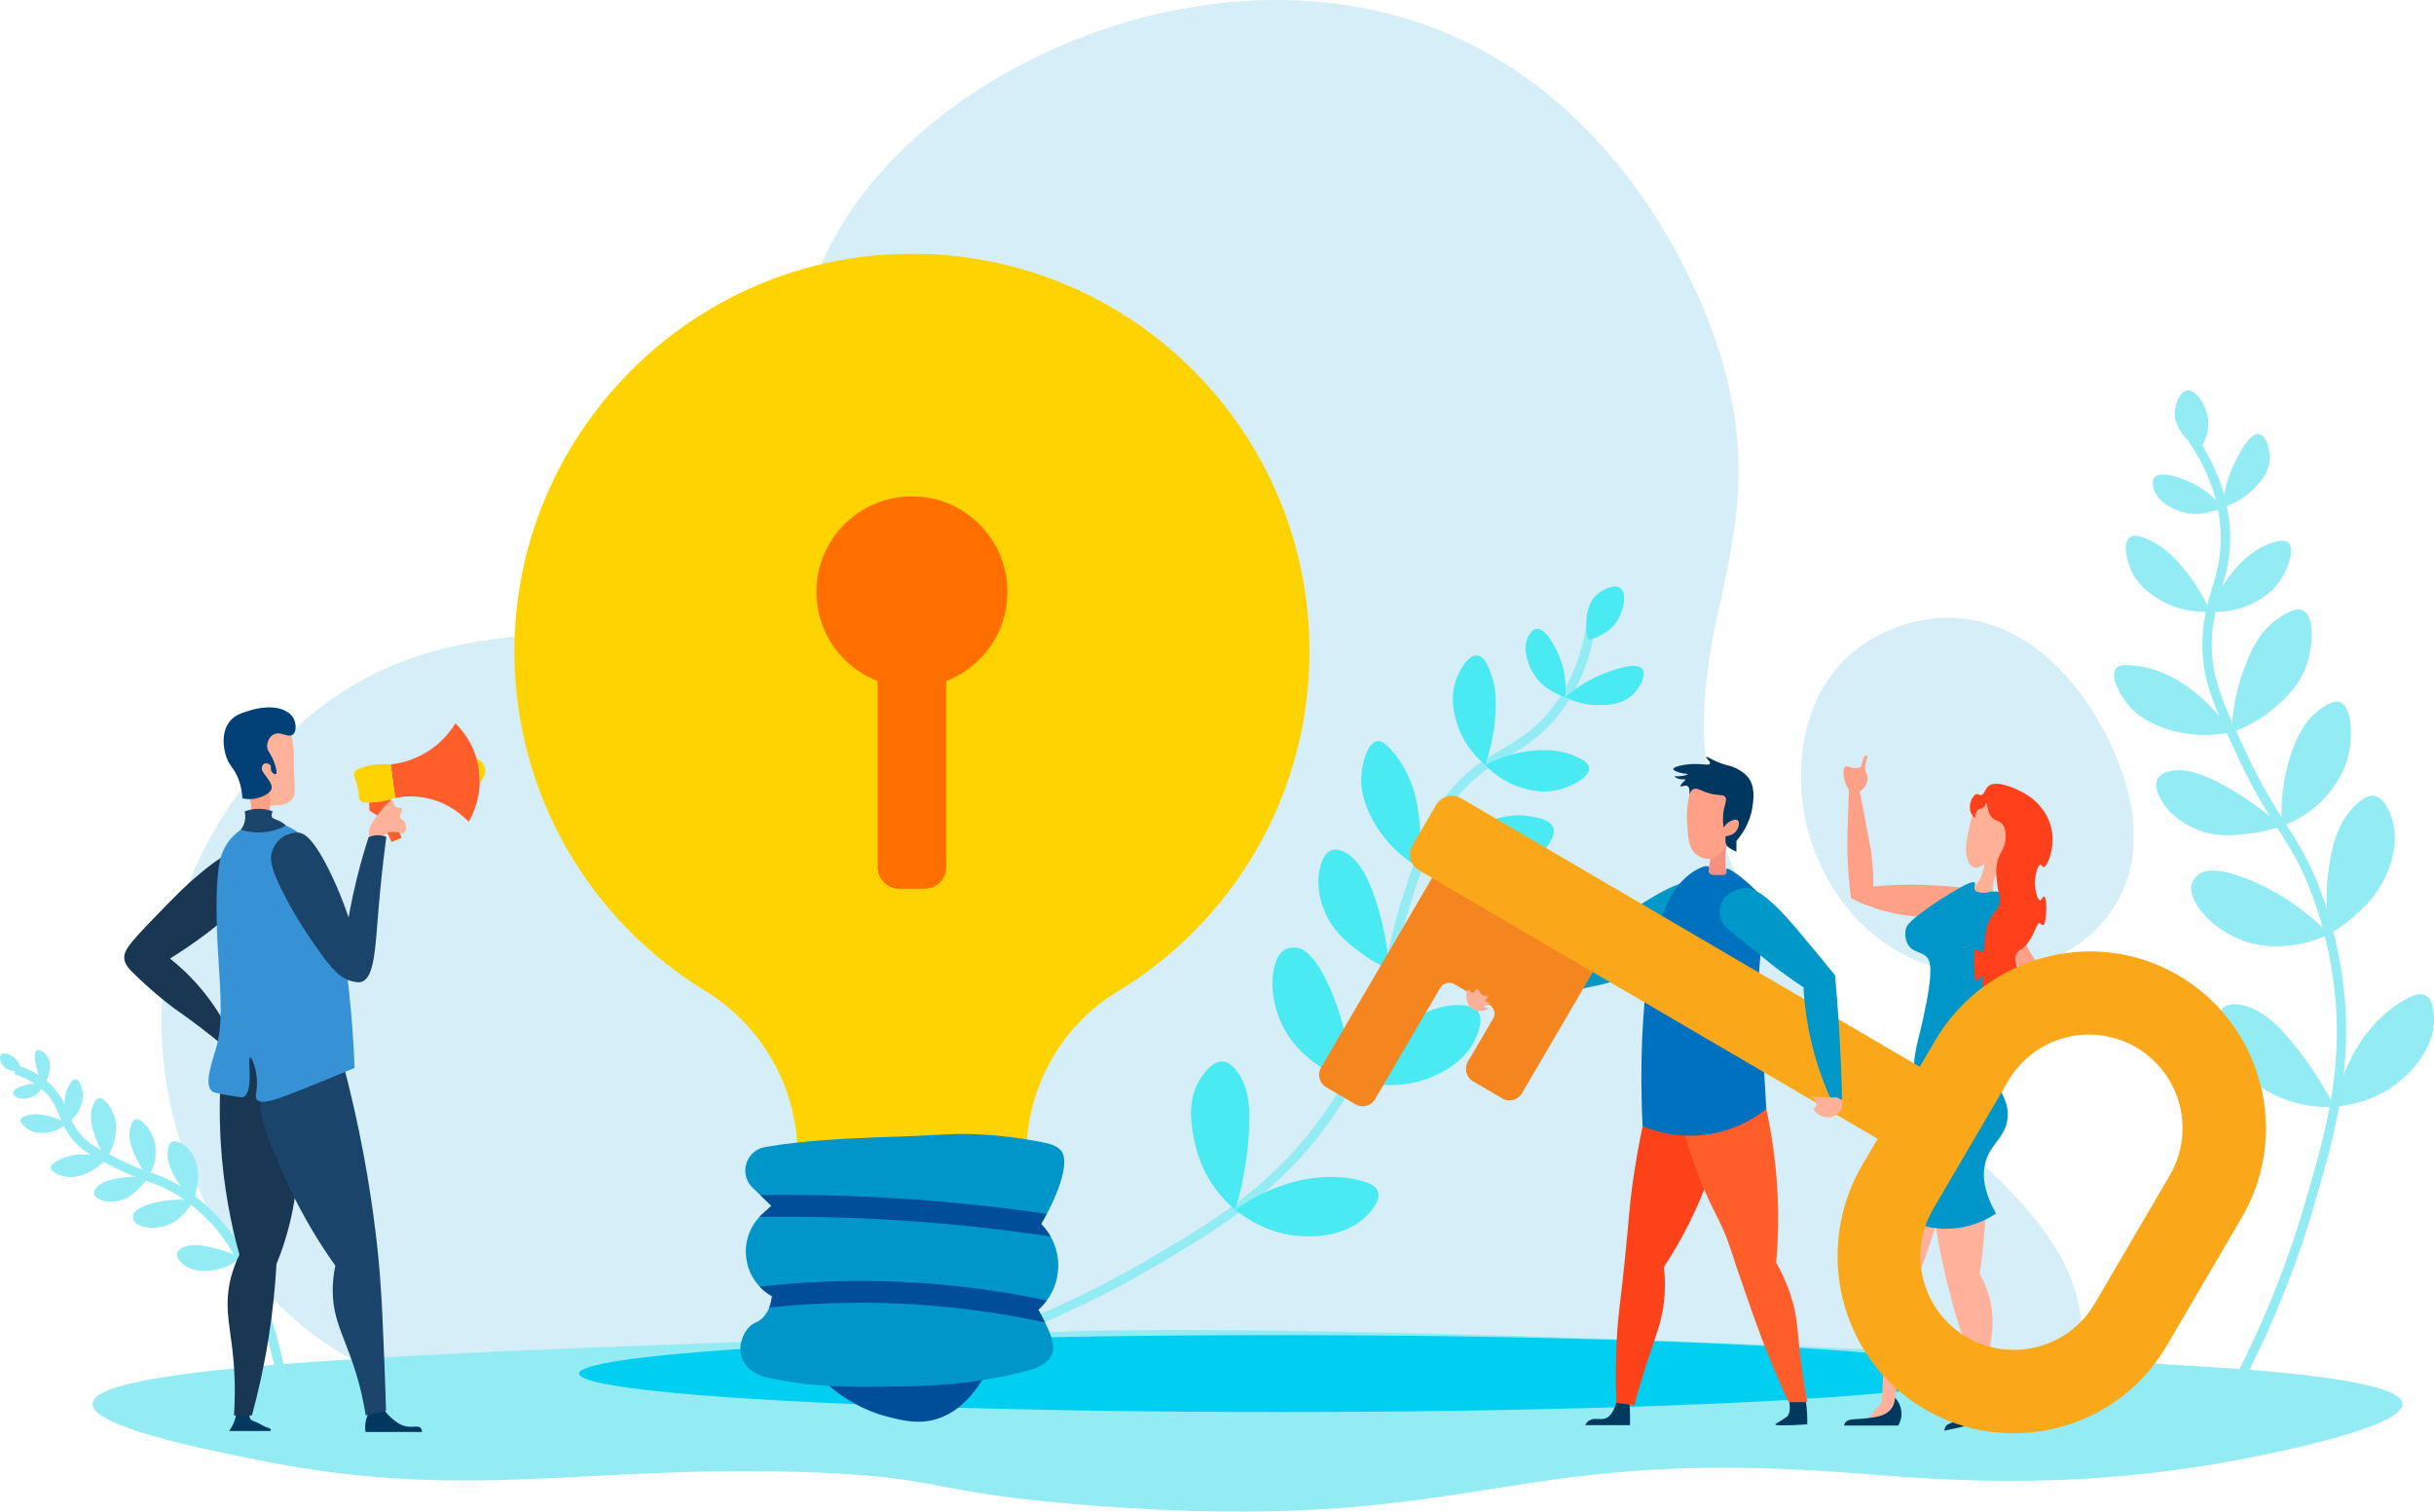<?xml version="1.0" encoding="utf-8"?>
<!-- Generator: Adobe Illustrator 19.0.0, SVG Export Plug-In . SVG Version: 6.00 Build 0)  -->
<svg version="1.1" id="Layer_1" xmlns="http://www.w3.org/2000/svg" xmlns:xlink="http://www.w3.org/1999/xlink" x="0px" y="0px"
	 width="780.453px" height="484.697px" viewBox="0 0 780.453 484.697"
	 style="enable-background:new 0 0 780.453 484.697;" xml:space="preserve">
<style type="text/css">
	.st0{fill:#D5EEF7;}
	.st1{fill:#93ECF4;}
	.st2{fill:#00CFF1;}
	.st3{fill:#49EAF2;}
	.st4{fill:#FFA087;}
	.st5{fill:#FEB197;}
	.st6{fill:#FFB19B;}
	.st7{fill:#0096C9;}
	.st8{fill:#FF401B;}
	.st9{fill:#00395E;}
	.st10{fill:#FD4219;}
	.st11{fill:#FF5E2A;}
	.st12{fill:#EF9D89;}
	.st13{fill:#0097C9;}
	.st14{fill:#F4907D;}
	.st15{fill:#0071BF;}
	.st16{fill:#003760;}
	.st17{fill:#F5851F;}
	.st18{fill:#FAA819;}
	.st19{fill:#FFB099;}
	.st20{fill:#FFD300;}
	.st21{fill:#FF6F00;}
	.st22{fill:#004E99;}
	.st23{fill:#00395F;}
	.st24{fill:#193753;}
	.st25{fill:#1A446A;}
	.st26{fill:#3692D5;}
	.st27{fill:#FFD202;}
	.st28{fill:#FEB29A;}
	.st29{fill:#FEA086;}
	.st30{fill:#014076;}
</style>
<g id="XMLID_2_">
	<g id="XMLID_58_">
		<g id="XMLID_94_">
			<g id="XMLID_61_">
				<path class="st0" d="M460.028,9.096c60.737,23.332,84.669,85.056,89,97
					c25.702,70.884-17.407,95.835,3,162c26.328,85.363,123.159,107.141,115,167
					c-2.062,15.13-9.893,26.423-14.972,32.637
					c-42.315-7.346-98.105-15.648-164.028-21.637c-86.377-7.847-141.659-12.869-216-10
					c-103.162,3.981-133.768,19.236-170-7c-30.869-22.352-52.829-64.94-50-109
					c3.55-55.293,44.8-88.707,49-92c52.307-41.012,102.116-9.884,137-48
					c27.149-29.664,5.795-54.569,27-99
					C292.924,22.647,386.14-19.288,460.028,9.096z"/>
			</g>
			<g id="XMLID_57_">
				<g id="XMLID_59_">
					<path id="XMLID_230_" class="st0" d="M625.695,198.096
						c28.664,0.729,44.6,28.56,47.333,33.333c3.268,5.708,20.761,36.258,4,60.667
						c-12.295,17.905-35.964,22.225-53.333,18.667
						c-26.358-5.4-41.916-29.704-45.333-50.667
						c-1.095-6.714-4.193-33.01,14.667-50
						C606.603,197.867,623.15,198.031,625.695,198.096z"/>
				</g>
			</g>
		</g>
		<g id="XMLID_288_">
			<path id="XMLID_210_" class="st1" d="M82.362,468.096c68.429,13.792,106.042,1.295,178,4
				c44.007,1.654,36.04,6.558,90,10.667
				c123.012,9.367,129.604-18.767,240.667-10.667c26.193,1.91,69.929,6.692,126.667-4
				c6-1.131,53.172-10.02,52.667-18c-0.526-8.294-52.288-11.321-76.667-12.667
				c-248.152-13.7-346-10.667-346-10.667c-200.771,6.224-317.419,10.11-318,23.333
				C29.373,457.416,64.751,464.546,82.362,468.096z"/>
		</g>
		<g id="XMLID_278_">
			<ellipse id="XMLID_209_" class="st2" cx="410.028" cy="440.429" rx="224.333" ry="12.333"/>
		</g>
	</g>
	<g id="XMLID_46_">
		<g id="XMLID_41_">
			<g id="XMLID_26_">
				<path id="XMLID_229_" class="st1" d="M717.016,447.473l-2.643-1.42
					c10.288-19.146,18.547-39.236,24.548-59.712
					c6.769-23.094,13.162-44.907,9.122-72.78
					c-0.605-4.173-2.022-13.946-6.424-25.948
					c-3.699-10.09-7.263-15.664-11.389-22.118
					c-3.593-5.62-7.665-11.99-12.563-22.516
					c-7.457-16.023-11.199-24.065-11.473-34.845
					c-0.209-8.272,1.462-13.961,3.078-19.462
					c1.631-5.55,3.171-10.792,2.757-18.496
					c-0.522-9.729-3.969-19.341-10.242-28.571l2.48-1.687
					c6.585,9.688,10.205,19.814,10.758,30.096
					c0.441,8.217-1.244,13.955-2.874,19.502
					c-1.552,5.279-3.155,10.738-2.958,18.54
					c0.257,10.156,3.912,18.009,11.194,33.655
					c4.813,10.343,8.828,16.624,12.37,22.165
					c4.221,6.603,7.865,12.305,11.678,22.701
					c4.509,12.295,5.958,22.285,6.576,26.552
					c4.134,28.52-2.65,51.668-9.212,74.054
					C735.741,407.86,727.402,428.144,717.016,447.473z"/>
			</g>
			<g id="XMLID_27_">
				<path id="XMLID_207_" class="st1" d="M712.584,162.719c0.277-3.236,1.071-8.19,3.611-13.623
					c1.052-2.251,4.906-10.493,8.167-9.917c2.146,0.379,3.403,4.467,3.417,7.417
					c0.025,5.365-4.05,9.124-6.083,11
					C718.631,160.422,715.274,161.915,712.584,162.719z"/>
			</g>
			<g id="XMLID_29_">
				<path id="XMLID_206_" class="st1" d="M712.584,162.719c-3.321-4.186-6.811-6.388-9.056-7.54
					c-3.631-1.862-10.799-4.461-12.75-2c-0.718,0.906-0.483,2.187-0.333,3
					c0.917,4.991,7.311,7.324,8.25,7.667
					C705.022,166.155,710.937,163.522,712.584,162.719z"/>
			</g>
			<g id="XMLID_30_">
				<path id="XMLID_204_" class="st1" d="M705.268,144.269c0.791-1.146,3.754-5.718,2.51-11.173
					c-0.838-3.675-3.703-8.265-6.417-7.917c-2.264,0.29-3.756,3.93-4,6.5
					c-0.395,4.168,2.317,7.405,3.583,8.917
					C702.495,142.446,704.148,143.6,705.268,144.269z"/>
			</g>
			<g id="XMLID_31_">
				<path id="XMLID_203_" class="st1" d="M708.834,196.127c2.033-5.919,4.876-10.059,6.861-12.531
					c5.545-6.906,10.86-8.855,12-9.25c2.086-0.722,4.633-1.605,6-0.417
					c2.167,1.884,0.13,7.898-2.083,11.5c-2.941,4.786-7.226,6.991-9.25,8
					C716.888,196.159,711.714,196.294,708.834,196.127z"/>
			</g>
			<g id="XMLID_32_">
				<path id="XMLID_201_" class="st1" d="M708.834,196.127c-2.268-4.902-4.72-8.661-6.639-11.281
					c-5.36-7.316-9.516-9.77-10.667-10.417c-2.342-1.317-6.552-3.686-8.667-2.083
					c-2.724,2.064-0.042,9.257,0.083,9.583c2.296,5.996,7.337,9.083,9.583,10.417
					C699.091,196.242,705.662,196.32,708.834,196.127z"/>
			</g>
			<g id="XMLID_33_">
				<path id="XMLID_200_" class="st1" d="M715.555,234.833c0.238-8.645,2.146-15.359,3.723-19.654
					c2.063-5.621,4.878-12.984,12-17.417c2.013-1.252,4.956-3.084,7.167-2
					c3.747,1.838,3.363,11.064,1.167,17.417c-2.255,6.521-6.583,10.483-9.583,13.167
					C724.593,231.206,719.04,233.623,715.555,234.833z"/>
			</g>
			<g id="XMLID_34_">
				<path id="XMLID_198_" class="st1" d="M715.555,234.833
					c-5.255-7.85-11.085-12.562-14.861-15.154c-1.898-1.303-9.18-6.124-18.25-6.417
					c-1.574-0.051-3.15,0.036-4,1.083c-2.019,2.488,1.31,8.863,4.833,12.667
					c0.808,0.872,3.967,4.137,10.75,6.5C702.559,236.485,710.468,235.817,715.555,234.833z"
					/>
			</g>
			<g id="XMLID_35_">
				<path id="XMLID_197_" class="st1" d="M731.639,264.912c-0.616-10.757,1.489-18.88,3.139-23.649
					c2.529-7.306,5.571-11.3,9.25-13.917c1.669-1.187,4.196-2.984,6.333-2.167
					c3.719,1.423,3.735,9.797,3.167,14.167c-1.003,7.705-5.121,12.91-6.75,14.917
					C741.521,260.738,735.102,263.654,731.639,264.912z"/>
			</g>
			<g id="XMLID_36_">
				<path id="XMLID_195_" class="st1" d="M731.639,264.912c-6.467-5.719-12.442-9.605-16.861-12.149
					c-6.918-3.983-13.852-6.881-19.25-5.417c-0.893,0.242-2.877,0.81-3.75,2.5
					c-1.046,2.025,0.104,4.495,0.75,5.833c3.565,7.388,12.104,10.417,13.083,10.75
					c5.762,1.959,10.753,1.411,15.25,0.917
					C725.44,266.843,729.136,265.781,731.639,264.912z"/>
			</g>
			<g id="XMLID_37_">
				<path id="XMLID_192_" class="st1" d="M746.853,299.515c-1.749-12.046-0.368-21.333,0.925-26.919
					c0.815-3.524,2.633-10.053,7.917-14.833c2.995-2.709,4.74-2.719,5.583-2.583
					c3.383,0.544,5.04,5.47,5.583,7.083c2.833,8.422-0.958,16.578-2.083,19
					c-3.021,6.499-7.491,10.409-10.167,12.75
					C751.671,296.585,748.899,298.356,746.853,299.515z"/>
			</g>
			<g id="XMLID_38_">
				<path id="XMLID_176_" class="st1" d="M746.853,299.515
					c-8.035-8.224-15.866-12.827-21.242-15.419
					c-3.042-1.466-15.908-7.668-20.833-3.583c-1.497,1.242-2,2.917-2,2.917
					c-0.246,0.818-0.714,3.097,1.917,7.167c5.057,7.822,14.276,10.984,15.083,11.25
					c6.934,2.284,12.814,1.545,15.583,1.167
					C740.357,302.329,744.283,300.767,746.853,299.515z"/>
			</g>
			<g id="XMLID_39_">
				<path id="XMLID_172_" class="st1" d="M748.485,354.868c1.701-8.526,4.791-14.782,7.043-18.606
					c1.401-2.379,6.591-10.8,15.833-15.833c2.418-1.317,4.608-2.127,6.333-1.25
					c2.884,1.465,2.778,6.78,2.75,8.167c-0.195,9.732-8.072,16.776-10,18.5
					C762.235,353.187,752.653,354.547,748.485,354.868z"/>
			</g>
			<g id="XMLID_40_">
				<path id="XMLID_171_" class="st1" d="M748.485,354.868c-4.773-9.416-9.917-16.384-13.873-21.106
					c-4.792-5.721-9.86-10.556-16.333-11.583c-2.749-0.436-4.274,0.048-5.25,0.833
					c-2.941,2.365-1.699,8.11-1.417,9.417c1.733,8.015,8.525,12.795,12.25,15.417
					c4.834,3.402,9.287,4.92,11.583,5.583
					C740.816,354.98,745.462,355.053,748.485,354.868z"/>
			</g>
		</g>
		<g id="XMLID_43_">
			<g id="XMLID_126_">
				<path id="XMLID_174_" class="st1" d="M309.601,433.61l-0.946-2.848
					c20.626-6.854,40.426-15.786,58.848-26.55
					c20.779-12.142,40.406-23.609,56.608-46.645
					c2.425-3.448,8.105-11.524,13.147-23.274c4.239-9.875,5.477-16.373,6.909-23.898
					c1.248-6.553,2.662-13.98,6.329-24.995
					c5.581-16.769,8.383-25.186,15.587-33.21
					c5.528-6.157,10.648-9.145,15.601-12.033
					c4.997-2.915,9.716-5.668,14.705-11.553
					c6.301-7.431,10.396-16.786,12.174-27.803l2.961,0.478
					c-1.865,11.565-6.188,21.412-12.846,29.266
					c-5.322,6.277-10.487,9.29-15.482,12.204
					c-4.752,2.772-9.666,5.639-14.88,11.446
					c-6.787,7.561-9.522,15.779-14.974,32.153
					c-3.604,10.825-4.998,18.148-6.228,24.609
					c-1.466,7.697-2.731,14.345-7.1,24.521
					c-5.165,12.036-10.972,20.292-13.451,23.817
					c-16.577,23.569-37.405,35.739-57.548,47.508
					C350.415,417.67,330.425,426.69,309.601,433.61z"/>
			</g>
			<g id="XMLID_123_">
				<path id="XMLID_168_" class="st3" d="M501.914,223.562c2.423-2.162,6.403-5.218,11.98-7.424
					c2.311-0.914,10.772-4.259,12.746-1.601c1.3,1.75-0.594,5.584-2.609,7.738
					c-3.666,3.917-9.21,3.852-11.976,3.819
					C507.887,226.045,504.421,224.825,501.914,223.562z"/>
			</g>
			<g id="XMLID_120_">
				<path id="XMLID_167_" class="st3" d="M501.914,223.562c0.461-5.324-0.565-9.321-1.406-11.699
					c-1.361-3.847-4.787-10.659-7.895-10.209
					c-1.144,0.166-1.852,1.258-2.302,1.952c-2.761,4.258,0.286,10.345,0.733,11.238
					C494.057,220.867,500.165,223.015,501.914,223.562z"/>
			</g>
			<g id="XMLID_117_">
				<path id="XMLID_165_" class="st3" d="M509.265,205.126c1.361-0.29,6.656-1.579,9.497-6.398
					c1.915-3.247,2.983-8.551,0.772-10.161c-1.845-1.343-5.43,0.278-7.371,1.979
					c-3.149,2.758-3.401,6.973-3.518,8.943
					C508.5,201.896,508.91,203.871,509.265,205.126z"/>
			</g>
			<g id="XMLID_114_">
				<path id="XMLID_164_" class="st3" d="M476.247,245.273c5.542-2.907,10.452-3.964,13.592-4.398
					c8.773-1.213,13.976,1.02,15.075,1.516c2.012,0.907,4.47,2.015,4.648,3.817
					c0.281,2.857-5.329,5.831-9.411,6.929c-5.424,1.46-10.053,0.12-12.218-0.536
					C482.08,250.827,478.226,247.372,476.247,245.273z"/>
			</g>
			<g id="XMLID_111_">
				<path id="XMLID_162_" class="st3" d="M476.247,245.273c1.717-5.121,2.516-9.538,2.92-12.76
					c1.127-8.999-0.209-13.637-0.601-14.897c-0.798-2.566-2.232-7.179-4.87-7.466
					c-3.398-0.37-6.387,6.701-6.52,7.024c-2.448,5.935-0.903,11.642-0.186,14.153
					C469.085,238.667,473.809,243.236,476.247,245.273z"/>
			</g>
			<g id="XMLID_108_">
				<path id="XMLID_161_" class="st3" d="M454.554,278.027c6.109-6.121,12.107-9.692,16.202-11.731
					c5.36-2.67,12.462-6.09,20.683-4.421c2.323,0.472,5.721,1.161,6.583,3.467
					c1.462,3.909-5.152,10.353-11.112,13.462
					c-6.117,3.192-11.984,3.101-16.008,2.991
					C463.615,281.596,457.919,279.54,454.554,278.027z"/>
			</g>
			<g id="XMLID_105_">
				<path id="XMLID_159_" class="st3" d="M454.554,278.027c1.57-9.315,0.568-16.744-0.397-21.221
					c-0.485-2.25-2.468-10.755-8.861-17.197c-1.109-1.118-2.315-2.137-3.652-1.959
					c-3.176,0.422-5.134,7.342-5.184,12.527c-0.012,1.189,0.043,5.732,3.351,12.107
					C443.972,270.303,450.18,275.249,454.554,278.027z"/>
			</g>
			<g id="XMLID_102_">
				<path id="XMLID_158_" class="st3" d="M445.592,310.937c6.938-8.243,14.047-12.703,18.522-15.036
					c6.855-3.575,11.809-4.389,16.281-3.765c2.028,0.283,5.1,0.712,6.092,2.774
					c1.726,3.588-4.012,9.687-7.426,12.473c-6.02,4.912-12.587,5.868-15.15,6.209
					C455.642,314.689,448.973,312.4,445.592,310.937z"/>
			</g>
			<g id="XMLID_99_">
				<path id="XMLID_156_" class="st3" d="M445.592,310.937c-0.774-8.598-2.449-15.526-3.914-20.41
					c-2.294-7.646-5.345-14.515-10.274-17.156c-0.816-0.437-2.648-1.386-4.443-0.758
					c-2.151,0.753-3.011,3.339-3.46,4.756c-2.482,7.819,1.646,15.884,2.129,16.799
					c2.844,5.381,6.848,8.409,10.457,11.138
					C439.759,308.084,443.175,309.851,445.592,310.937z"/>
			</g>
			<g id="XMLID_96_">
				<path id="XMLID_155_" class="st3" d="M432.891,346.539c7.001-9.958,14.381-15.761,19.157-18.934
					c3.012-2.001,8.817-5.5,15.941-5.347c4.038,0.087,5.312,1.278,5.833,1.956
					c2.086,2.718-0.092,7.437-0.805,8.983
					c-3.723,8.068-12.08,11.394-14.561,12.382
					c-6.659,2.65-12.594,2.423-16.146,2.287
					C438.405,347.717,435.174,347.101,432.891,346.539z"/>
			</g>
			<g id="XMLID_93_">
				<path id="XMLID_154_" class="st3" d="M432.891,346.539
					c-0.194-11.496-2.726-20.22-4.854-25.795
					c-1.204-3.155-6.299-16.498-12.684-16.911
					c-1.941-0.125-3.457,0.747-3.457,0.747c-0.74,0.426-2.646,1.761-3.528,6.526
					c-1.695,9.159,2.835,17.788,3.24,18.536c3.472,6.421,8.254,9.923,10.527,11.549
					C426.236,344.124,430.162,345.685,432.891,346.539z"/>
			</g>
			<g id="XMLID_53_">
				<path id="XMLID_152_" class="st3" d="M396.066,387.899c7.091-5.03,13.634-7.456,17.897-8.689
					c2.653-0.767,12.207-3.325,22.383-0.638c2.662,0.703,4.81,1.618,5.462,3.44
					c1.091,3.046-2.637,6.836-3.609,7.825c-6.824,6.941-17.388,6.652-19.973,6.582
					C407.217,396.12,399.318,390.528,396.066,387.899z"/>
			</g>
			<g id="XMLID_47_">
				<path id="XMLID_151_" class="st3" d="M396.066,387.899c2.996-10.123,4.041-18.72,4.408-24.87
					c0.444-7.45,0.081-14.445-3.92-19.636c-1.699-2.205-3.141-2.9-4.389-2.999
					c-3.762-0.3-6.804,4.729-7.496,5.873c-4.244,7.016-2.589,15.155-1.681,19.619
					c1.178,5.793,3.373,9.954,4.587,12.013
					C390.415,382.714,393.743,385.958,396.066,387.899z"/>
			</g>
		</g>
		<g id="XMLID_135_">
			<g id="XMLID_208_">
				<path id="XMLID_153_" class="st1" d="M88.997,443.218c-1.594-9.139-4.116-18.058-7.497-26.508
					c-3.803-9.506-7.396-18.485-16.018-26.699
					c-1.29-1.229-4.309-4.107-8.911-6.952c-3.846-2.378-6.487-3.301-9.545-4.37
					c-2.729-0.954-5.823-2.036-10.32-4.317c-6.874-3.488-10.324-5.239-13.389-8.944
					c-2.351-2.842-3.32-5.27-4.257-7.617c-0.893-2.237-1.737-4.351-3.823-6.732
					c-2.653-3.028-6.237-5.276-10.653-6.682l0.91-2.859
					c4.944,1.574,8.981,4.119,12,7.564c2.425,2.769,3.405,5.223,4.353,7.596
					c0.891,2.231,1.732,4.339,3.783,6.818c2.667,3.225,5.931,4.881,12.435,8.181
					c4.319,2.191,7.312,3.238,9.953,4.161c3.224,1.127,6.008,2.101,10.132,4.649
					c4.868,3.01,8.046,6.039,9.404,7.333
					c9.095,8.665,12.978,18.37,16.733,27.756
					c3.458,8.644,6.038,17.765,7.667,27.107L88.997,443.218z"/>
			</g>
			<g id="XMLID_205_">
				<path id="XMLID_150_" class="st1" d="M14.09,347.848c-0.765-1.166-1.81-3.05-2.393-5.559
					c-0.242-1.039-1.126-4.845,0.128-5.515c0.826-0.441,2.334,0.606,3.121,1.599
					c1.431,1.805,1.052,4.156,0.863,5.329
					C15.523,345.468,14.785,346.863,14.09,347.848z"/>
			</g>
			<g id="XMLID_202_">
				<path id="XMLID_149_" class="st1" d="M14.09,347.848c-2.232-0.533-3.995-0.351-5.058-0.145
					c-1.72,0.334-4.831,1.357-4.837,2.706c-0.002,0.496,0.417,0.867,0.683,1.102
					c1.633,1.443,4.412,0.535,4.82,0.401
					C12.447,351.014,13.747,348.556,14.09,347.848z"/>
			</g>
			<g id="XMLID_199_">
				<path id="XMLID_148_" class="st1" d="M6.725,343.557c-0.037-0.597-0.249-2.927-2.115-4.439
					c-1.258-1.019-3.443-1.809-4.267-0.972c-0.688,0.698-0.226,2.324,0.373,3.256
					c0.972,1.513,2.746,1.887,3.575,2.061
					C5.305,343.676,6.17,343.628,6.725,343.557z"/>
			</g>
			<g id="XMLID_196_">
				<path id="XMLID_147_" class="st1" d="M21.684,360.126c-0.883-2.538-1.021-4.691-1.006-6.052
					c0.041-3.803,1.32-5.871,1.6-6.307c0.513-0.797,1.139-1.771,1.916-1.732
					c1.231,0.062,2.139,2.633,2.346,4.437c0.276,2.396-0.587,4.278-1.002,5.155
					C24.413,358.001,22.701,359.419,21.684,360.126z"/>
			</g>
			<g id="XMLID_183_">
				<path id="XMLID_143_" class="st1" d="M21.684,360.126c-2.066-1.054-3.891-1.673-5.234-2.049
					c-3.751-1.049-5.805-0.776-6.365-0.689c-1.14,0.176-3.191,0.493-3.48,1.595
					c-0.373,1.42,2.441,3.138,2.57,3.215c2.366,1.416,4.887,1.122,6,0.977
					C18.424,362.749,20.664,361.033,21.684,360.126z"/>
			</g>
			<g id="XMLID_173_">
				<path id="XMLID_140_" class="st1" d="M34.22,371.417c-2.212-2.983-3.349-5.757-3.955-7.626
					c-0.794-2.446-1.796-5.679-0.566-9.065c0.348-0.957,0.856-2.356,1.89-2.576
					c1.753-0.373,4.07,2.845,5.013,5.573c0.968,2.801,0.557,5.287,0.255,6.989
					C36.311,367.795,35.076,370.084,34.22,371.417z"/>
			</g>
			<g id="XMLID_170_">
				<path id="XMLID_136_" class="st1" d="M34.22,371.417c-3.857-1.258-7.076-1.303-9.038-1.177
					c-0.987,0.063-4.725,0.366-7.866,2.673c-0.545,0.4-1.054,0.848-1.064,1.427
					c-0.022,1.376,2.793,2.646,4.992,2.996c0.504,0.08,2.437,0.345,5.355-0.656
					C30.268,375.422,32.763,373.098,34.22,371.417z"/>
			</g>
			<g id="XMLID_166_">
				<path id="XMLID_134_" class="st1" d="M47.63,377.31c-3.061-3.47-4.505-6.772-5.212-8.82
					c-1.084-3.138-1.115-5.294-0.567-7.154c0.249-0.843,0.626-2.121,1.564-2.412
					c1.633-0.506,3.86,2.318,4.827,3.945c1.705,2.868,1.694,5.718,1.676,6.828
					C49.861,373.28,48.466,375.967,47.63,377.31z"/>
			</g>
			<g id="XMLID_163_">
				<path id="XMLID_133_" class="st1" d="M47.63,377.31c-3.701-0.216-6.75,0.056-8.917,0.368
					c-3.393,0.49-6.504,1.35-7.938,3.276c-0.237,0.319-0.757,1.037-0.604,1.839
					c0.184,0.961,1.227,1.491,1.8,1.771c3.164,1.55,6.851,0.308,7.27,0.161
					c2.466-0.867,4.006-2.375,5.394-3.735
					C46.048,379.607,47.015,378.268,47.63,377.31z"/>
			</g>
			<g id="XMLID_160_">
				<path id="XMLID_132_" class="st1" d="M61.946,384.962c-3.785-3.605-5.782-7.108-6.827-9.337
					c-0.659-1.406-1.777-4.094-1.26-7.11c0.293-1.709,0.88-2.175,1.201-2.353
					c1.287-0.714,3.153,0.511,3.764,0.912c3.191,2.093,4.073,5.853,4.336,6.97
					c0.703,2.996,0.231,5.503-0.052,7.003
					C62.796,382.695,62.329,384.028,61.946,384.962z"/>
			</g>
			<g id="XMLID_157_">
				<path id="XMLID_131_" class="st1" d="M61.946,384.962c-4.895-0.647-8.761-0.124-11.264,0.426
					c-1.416,0.311-7.407,1.629-7.987,4.315c-0.176,0.817,0.098,1.516,0.098,1.516
					c0.134,0.341,0.58,1.236,2.548,1.912c3.782,1.301,7.735-0.076,8.078-0.201
					c2.948-1.068,4.738-2.877,5.573-3.739
					C60.498,387.636,61.41,386.067,61.946,384.962z"/>
			</g>
			<g id="XMLID_142_">
				<path id="XMLID_130_" class="st1" d="M77.178,403.226c-1.687-3.331-2.302-6.264-2.556-8.152
					c-0.158-1.175-0.638-5.396,1.148-9.547c0.467-1.086,0.992-1.94,1.808-2.102
					c1.363-0.27,2.736,1.553,3.095,2.029c2.515,3.339,1.723,7.807,1.529,8.901
					C81.376,399.011,78.5,402.012,77.178,403.226z"/>
			</g>
			<g id="XMLID_138_">
				<path id="XMLID_129_" class="st1" d="M77.178,403.226c-4.109-1.914-7.695-2.903-10.284-3.449
					c-3.136-0.661-6.13-0.95-8.589,0.42c-1.044,0.582-1.431,1.15-1.552,1.674
					c-0.366,1.579,1.577,3.19,2.019,3.556c2.711,2.247,6.273,2.061,8.226,1.958
					c2.535-0.133,4.442-0.801,5.393-1.186
					C74.617,405.298,76.206,404.09,77.178,403.226z"/>
			</g>
		</g>
	</g>
	<g id="XMLID_50_">
		<g id="XMLID_13_">
			<g id="XMLID_4_">
				<path id="XMLID_128_" class="st4" d="M630.653,284.846c-3.456-0.454-7.158-0.806-11.083-1
					c-6.928-0.342-13.277-0.127-18.917,0.375c0.034-1.998,0.003-5.014-0.375-8.667
					c-0.304-2.936-0.688-4.894-2-11.667c-0.438-2.262-1.436-7.422-1.958-10.125
					c0.375-0.201,0.95-0.572,1.458-1.208c0.98-1.226,1.032-2.587,1.042-3
					c0.039-1.608-0.712-1.632-0.792-3.208c-0.105-2.075,1.117-3.612,0.583-4
					c-0.169-0.123-0.411-0.055-0.458-0.042c-0.415,0.117-0.579,0.641-0.917,1.792
					c-0.24,0.817-0.427,1.471-0.542,1.875c-0.394,0.127-0.986,0.276-1.708,0.292
					c-1.886,0.04-2.576-0.876-3.25-0.5c-1.028,0.574-0.612,3.371-0.125,4.958
					c0.364,1.187,0.884,2.077,1.25,2.625c-0.102,2.138-0.23,5.145-0.333,8.75
					c-0.119,4.157-0.213,7.47-0.167,10.792c0.052,3.707,0.301,8.86,1.167,15.125
					c2.855,1.445,6.429,2.946,10.667,4.083c6.784,1.821,12.755,2.037,17.083,1.833
					C624.403,290.901,627.528,287.874,630.653,284.846z"/>
			</g>
			<g id="XMLID_5_">
				<path id="XMLID_127_" class="st5" d="M631.591,285.533c0.856-0.626,2.399-1.932,3.5-4.125
					c0.871-1.734,1.115-3.324,1.188-4.312c-0.153,0.123-2.042,1.591-3.688,0.875
					c-1.193-0.519-1.57-1.887-1.875-3.062c-0.495-1.905-0.429-3.698,0.188-6.875
					c0.968-4.994,1.493-7.536,3.5-9.75c1.131-1.248,2.328-2.006,3.125-2.437
					c4.354,2.437,8.708,4.875,13.062,7.312c-3.208,4.979-6.417,9.958-9.625,14.938
					c-0.548,0.998-1.162,2.365-1.562,4.062c-0.601,2.548-0.458,4.729-0.25,6.125
					c-0.417,0.173-2.178,0.85-4.25,0.125C632.745,287.653,631.789,285.916,631.591,285.533
					z"/>
			</g>
			<g id="XMLID_7_">
				<path id="XMLID_125_" class="st4" d="M647.861,298.596c0.948,2.77,2.59,6.507,5.5,10.333
					c1.348,1.772,2.73,3.25,4.024,4.469c0.576,0.542,0.495,1.471-0.174,1.894
					c-2.732,1.728-6.361,3.648-10.85,5.138c-5.705,1.893-10.746,2.41-14.333,2.5
					c-0.056-1.833-0.111-3.667-0.167-5.5c2.824,0.225,7.909,0.194,13.167-2.5
					c1.639-0.84,3.007-1.791,4.125-2.708c-1.653-2.042-3.306-4.083-4.958-6.125
					C645.417,303.596,646.639,301.096,647.861,298.596z"/>
			</g>
			<g id="XMLID_8_">
				<path id="XMLID_124_" class="st6" d="M636.778,387.096c-0.169,4.28-0.487,8.789-1,13.5
					c-0.29,2.665-0.627,5.25-1,7.75c1.356,2.436,3.169,6.343,3.875,11.375
					c0.799,5.7-0.33,9.224-0.875,15.375c-0.363,4.099-0.541,10.197,0.625,17.875
					c-2.542,0.958-5.083,1.917-7.625,2.875c0.622-1.065,1.435-2.677,2-4.75
					c1.043-3.829,0.714-7.313-0.5-12.625c-1.44-6.305-2.669-8.805-4.75-15.5
					c-1.499-4.822-2.361-8.35-3.375-12.5c-1.405-5.75-3.08-13.651-4.375-23.375
					C625.445,387.096,631.111,387.096,636.778,387.096z"/>
			</g>
			<g id="XMLID_9_">
				<path id="XMLID_122_" class="st6" d="M621.611,389.346c-1.083,4.276-2.445,8.829-4.167,13.583
					c-0.807,2.23-1.645,4.369-2.5,6.417c1.721,9.326,0.43,15.841-1.083,20.083
					c-1.479,4.147-3.802,7.893-5.5,15.167c-0.816,3.496-1.166,6.427-1.333,8.333
					c-3.111,0.944-6.222,1.889-9.333,2.833c1.148-0.966,2.413-2.175,3.667-3.667
					c0.774-0.921,1.436-1.82,2-2.667c0.33-4.897,0.708-12.331,0.667-21.458
					c-0.038-8.444-0.402-11.046-0.167-15.542c0.333-6.36,1.812-15.455,7.167-26.5
					C614.556,387.068,618.084,388.207,621.611,389.346z"/>
			</g>
			<g id="XMLID_3_">
				<path id="XMLID_121_" class="st7" d="M633.195,283.013c0.401,0.447-0.487,1.44,0.083,2.333
					c0.504,0.79,1.743,0.865,2.583,0.917c1.587,0.097,1.761-0.396,3.333-0.417
					c1.68-0.022,2.991,0.519,3.75,0.833c0,0,1.515,0.627,2.583,1.5
					c2.746,2.245-3.687,15.099-6.167,26.583c-1.432,6.632-4.265,19.755,1,32.333
					c1.772,4.234,3.903,7.071,3.333,11.667c-0.753,6.07-5.3,7.831-7,13.667
					c-0.995,3.418-1.166,8.756,3.333,16.667c-2.361,1.572-6.595,3.916-12.333,4.667
					c-10.06,1.317-17.696-3.184-20-4.667c5.028-19.294,5.891-30.196,5.667-36.667
					c-0.067-1.921-0.358-7.149,0.667-14.083c0.628-4.254,1.114-4.833,2.667-11.917
					c3.503-15.983,2.224-18.483,1-19.667c-1.874-1.812-4.363-1.255-5.917-3.917
					c-1.315-2.253-0.741-4.722-0.688-4.938c0.267-1.077,0.893-2.346,7.062-6.75
					c3.066-2.189,4.983-3.354,7.5-4.875C630.006,283.653,632.611,282.362,633.195,283.013z"
					/>
			</g>
			<g id="XMLID_6_">
				<path id="XMLID_119_" class="st8" d="M636.903,257.533c-0.294,0.006-0.264,1.05-1.125,1.562
					c-0.472,0.281-0.782,0.147-1.188,0.312c-0.531,0.217-1.106,0.902-1.312,2.938
					c-0.419-0.346-1.029-0.956-1.375-1.875c-0.958-2.549,0.743-5.817,2.062-5.875
					c0.477-0.021,0.603,0.391,1.125,0.375c1.094-0.033,1.39-1.868,2.375-2.812
					c2.55-2.445,9.637,1.155,10.562,1.625c1.348,0.685,3.715,1.917,5.938,4.5
					c0.844,0.981,3.309,3.921,4,8.375c0.894,5.767-1.591,11.452-2.75,11.375
					c-0.408-0.027-0.5-0.759-0.938-0.75c-0.857,0.018-1.68,2.855-1.75,5.438
					c-0.077,2.866,0.761,5.913,1.625,5.938c0.561,0.016,0.792-1.252,1.25-1.188
					c0.705,0.099,0.821,3.195,0.688,5.312c-0.057,0.901-0.235,3.746-1.062,3.875
					c-0.401,0.063-0.527-0.581-1-0.625c-1.197-0.112-1.523,3.902-4.5,7.125
					c-1.678,1.817-2.275,1.301-2.938,2.562c-1.662,3.165,2.26,6.1,0.938,9.375
					c-1.003,2.483-4.468,3.793-7.167,3.5c-1.661-0.18-4.181-1.093-4.667-2.833
					c-0.36-1.29,0.505-2.652,0.167-2.833c-0.395-0.211-1.439,1.712-2.167,1.5
					c-0.483-0.141-0.576-1.151-0.667-3.833c-0.175-5.164,0.014-5.986,0.5-6.167
					c0.662-0.246,1.179,0.955,1.917,0.792c1.476-0.328,0.119-5.301,2.5-10.292
					c1.462-3.064,2.814-2.951,3.208-5.458c0.317-2.019-0.445-2.822-0.833-6.708
					c-0.2-2.004-0.336-3.366-0.125-5.042c0.569-4.522,2.905-5.297,2.917-9.375
					c0.003-1.201-0.014-2.816-1.083-4.083c-1.124-1.333-2.251-0.906-3.417-2.25
					C637.059,260.222,637.375,257.524,636.903,257.533z"/>
			</g>
			<g id="XMLID_10_">
				<path id="XMLID_118_" class="st9" d="M591.278,457.096c5.793,0,11.586,0,17.379,0
					c0.381-0.639,1.019-1.917,1.058-3.625c0.066-2.894-1.64-4.853-2.062-5.312
					c-0.085,1.067-0.385,2.561-1.438,3.812c-1.711,2.035-4.552,2.406-7.188,2.75
					c-3.792,0.495-6.42-0.066-7.438,1.562
					C591.395,456.597,591.315,456.901,591.278,457.096z"/>
			</g>
			<g id="XMLID_12_">
				<path id="XMLID_116_" class="st9" d="M623.497,458.737c5.66-1.234,11.32-2.468,16.98-3.702
					c0.236-0.705,0.588-2.091,0.262-3.767c-0.552-2.842-2.636-4.393-3.147-4.751
					c0.144,1.061,0.169,2.584-0.592,4.031c-1.239,2.352-3.935,3.32-6.437,4.218
					c-3.599,1.292-6.287,1.303-6.934,3.111
					C623.505,458.225,623.491,458.539,623.497,458.737z"/>
			</g>
		</g>
		<g id="XMLID_49_">
			<g id="XMLID_16_">
				<path id="XMLID_115_" class="st9" d="M522.403,448.471c0.129,1.669,0.217,3.421,0.25,5.25
					c0.02,1.113,0.019,2.197,0,3.25c-4.792,0-9.584,0-14.376,0
					c0.174-0.353,0.512-0.925,1.126-1.375c1.662-1.22,3.524-0.207,5.25-0.75
					c1.108-0.348,2.554-1.461,3.625-5.125
					C519.653,449.304,521.028,448.888,522.403,448.471z"/>
			</g>
			<g id="XMLID_20_">
				<path id="XMLID_113_" class="st9" d="M578.986,449.013c0.209,1.326,0.376,2.79,0.458,4.375
					c0.062,1.179,0.07,2.294,0.042,3.333c-8.293,0.533-10.207,0.325-10.25,0
					c-0.015-0.111,0.192-0.207,0.958-0.667c1.085-0.651,2.357-1.468,2.708-1.75
					c0.74-0.593,1.363-1.991,0.708-5.583
					C575.403,448.818,577.195,448.915,578.986,449.013z"/>
			</g>
			<g id="XMLID_24_">
				<path id="XMLID_112_" class="st10" d="M523.278,381.096c-0.99,7.491-0.883,9.105-2.25,22.5
					c-1.549,15.176-2.021,16.37-2.5,23.75c-0.545,8.383-0.528,15.948-0.25,22.5
					c1.917,0.25,3.833,0.5,5.75,0.75c1.739-6.349,3.348-11.478,4.5-15
					c2.596-7.938,3.945-10.992,4.75-16.25c0.836-5.464,0.588-10.062,0.25-13.083
					c3.486-5.281,6.097-10.039,8-13.833c5.818-11.601,8.456-21.025,9.167-23.667
					c1.202-4.468,1.962-8.353,2.454-11.335
					c-8.818,1.223-17.636,2.445-26.454,3.668
					C525.768,365.493,524.422,372.444,523.278,381.096z"/>
			</g>
			<g id="XMLID_23_">
				<path class="st11" d="M577.528,437.096c-1.173-9.101-0.971-12.283-2.25-17.75
					c-0.803-3.433-2.368-8.529-5.75-14.5c0.633-7.254,0.889-15.767,0.25-25.25
					c-0.611-9.063-1.912-17.128-3.417-24c-9.101,1.262-18.202,2.524-27.302,3.786
					c2.074,8.332,4.429,14.799,6.136,19.048c4.319,10.75,6.883,13.227,9.833,22.417
					c1.367,4.259,1.358,4.259,4.695,13.885c1.709,4.93,3.289,9.486,5.138,14.365
					c1.949,5.142,4.776,12.166,8.646,20.5c2.007,0,4.014,0,6.021,0
					C579.012,446.908,578.23,442.541,577.528,437.096z"/>
			</g>
			<g id="XMLID_28_">
				<path id="XMLID_110_" class="st12" d="M478.362,317.513c-1.639,0.333-3.278,0.667-4.917,1
					c0.306,1.472,0.611,2.944,0.917,4.417c1.75-0.444,3.5-0.889,5.25-1.333
					C479.195,320.235,478.778,318.874,478.362,317.513z"/>
			</g>
			<g id="XMLID_14_">
				<path id="XMLID_109_" class="st13" d="M542.528,283.596c-2.518-2.479-12.724,4.039-17.75,7.25
					c-7.407,4.731-12.876,9.634-16.5,13.25c-5.611,2.982-11.864,5.961-18.75,8.75
					c-4.23,1.713-8.325,3.202-12.25,4.5c0.5,1.667,1,3.333,1.5,5
					c8.748-1.604,16.072-2.975,21.5-4c13.591-2.565,16.18-3.124,20-5
					c10.265-5.041,15.434-12.725,17.25-15.5
					C538.257,296.732,545.105,286.132,542.528,283.596z"/>
			</g>
			<g id="XMLID_18_">
				<path id="XMLID_107_" class="st14" d="M548.403,273.408c0.049,1.017,0.016,2.3-0.25,3.75
					c-0.368,2.003-1.047,3.59-1.625,4.688c0.505,0.299,2.473,1.381,4.875,0.812
					c1.125-0.266,1.945-0.799,2.438-1.188c-0.34-1.557-0.632-3.552-0.625-5.875
					c0.008-2.499,0.36-4.625,0.75-6.25c-0.982,0.516-2.094,1.188-3.25,2.062
					C549.818,272.087,549.051,272.77,548.403,273.408z"/>
			</g>
			<g id="XMLID_17_">
				<path id="XMLID_92_" class="st4" d="M541.653,255.096c-0.794,3.313-0.819,6.186-0.688,8.437
					c0.305,5.228,0.495,8.48,2.938,10.438c0.358,0.287,2.165,1.668,4.375,1.375
					c1.561-0.207,2.633-1.157,3.938-2.312c1.018-0.902,1.537-1.591,2.875-3.312
					c3.731-4.802,3.762-4.68,3.938-5.188c1.09-3.152-0.612-6.371-1.375-7.812
					c-0.589-1.113-2.498-4.34-6.438-6c-1.335-0.563-4.98-2.099-7.375-0.375
					C542.598,251.241,542.248,252.613,541.653,255.096z"/>
			</g>
			<g id="XMLID_11_">
				<path id="XMLID_91_" class="st15" d="M547.861,277.929c0.4,0.447-0.303,1.276,0.167,2
					c0.426,0.657,1.451,0.661,3.167,0.667c1.169,0.004,1.946-0.003,2.271-0.5
					c0.363-0.555-0.168-1.218,0.094-1.469c0.606-0.581,4.194,2.25,4.469,2.469
					c1.982,1.576,4.642,3.911,5.667,5.167c3.765,4.611,1.046,13.724,0.333,25.5
					c-0.095,1.568,0.437,10.934,1.5,29.667c0.339,5.969,0.633,10.881,0.833,14.167
					c-2.821,2.243-8.927,6.473-17.833,8c-10.333,1.771-18.508-1.112-21.833-2.5
					c-0.558-11.093-0.435-20.408-0.167-27.333
					c0.33-8.529,0.976-15.909,2.167-23.667c0.195-1.273,2.305-14.48,7.833-24
					c0-0,2.698-4.646,7.667-7.333
					C544.364,278.671,547.182,277.17,547.861,277.929z"/>
			</g>
			<g id="XMLID_15_">
				<path id="XMLID_90_" class="st16" d="M556.778,273.096c0-1.167,0-2.333,0-3.5
					c1.692-1.936,4.348-5.602,5.125-10.75c0.369-2.447,1.013-6.714-1.5-9.75
					c-1.222-1.477-2.917-2.33-3.75-2.75c-2.198-1.107-2.96-0.748-5.875-2
					c-2.064-0.887-3.566-1.877-3.75-1.625c-0.198,0.272,1.53,1.469,1.25,2.125
					c-0.277,0.649-2.231,0.095-5,0.125c-3.302,0.036-6.734,0.892-6.75,1.625
					c-0.013,0.603,2.28,1.194,2.5,1.25c1.263,0.319,2.111,0.217,2.125,0.375
					c0.018,0.201-1.323,0.62-2.75,0.688c-0.885,0.042-1.403-0.07-1.438,0.062
					c-0.047,0.182,0.847,0.721,1.875,0.875c0.88,0.132,1.49-0.073,1.562,0.125
					c0.062,0.167-0.352,0.375-0.938,1.062c-0.359,0.421-0.737,0.866-0.625,1.062
					c0.188,0.329,1.481-0.51,2.25-0.062c0.434,0.252,0.812,0.979,0.562,3.062
					c0.162-0.701,0.504-1.657,1.312-2.062c1.145-0.574,2.233,0.453,4.812,1.25
					c3.441,1.063,4.719,0.229,5.438,1.312c0.737,1.111-0.395,2.307-0.688,5.562
					c-0.159,1.77,0.011,3.251,0.188,4.25c0.236-0.453,0.809-1.396,1.938-2
					c0.27-0.144,1.838-0.984,2.562-0.375c0.709,0.596,0.315,2.328-0.438,3.375
					c-1.124,1.565-3.103,1.674-3.438,1.688c-0.124,0.79-0.287,2.538,0.688,3.438
					c0.268,0.248,0.694,0.497,1.125,0.75C555.809,272.668,556.381,272.93,556.778,273.096z"
					/>
			</g>
		</g>
		<g id="XMLID_42_">
			<g id="XMLID_55_">
				<path id="XMLID_89_" class="st17" d="M500.191,290.016l-0,0l-16.931-9.913l0-0
					l-17.316-10.138l-42.355,72.342c-1.283,2.192-0.547,5.009,1.645,6.292l9.379,5.491
					c2.192,1.283,5.009,0.547,6.292-1.645l20.91-35.714
					c0.918-1.567,2.932-2.094,4.5-1.176l11.255,6.59
					c1.567,0.918,2.094,2.932,1.176,4.5l-8.068,13.781
					c-1.283,2.192-0.547,5.009,1.645,6.292l9.379,5.491
					c2.192,1.283,5.009,0.547,6.292-1.645l29.513-50.409L500.191,290.016z"/>
			</g>
			<g id="XMLID_71_">
				<g id="XMLID_144_">
					<path class="st18" d="M698.016,312.478c-27.12-15.527-61.755-5.757-77.544,21.211
						l-4.904,8.376l-147.062-86.101c-2.783-1.629-6.359-0.694-7.989,2.089
						l-7.617,13.011c-1.629,2.783-0.694,6.359,2.089,7.989L602.05,365.153
						l-4.905,8.377c-15.789,26.968-7.356,61.952,19.457,78.002
						c27.076,16.207,62.237,7.151,78.145-20.02l24.057-41.09
						C734.714,363.251,725.401,328.156,698.016,312.478z M695.718,376.904l-24.057,41.09
						c-8.36,14.28-26.778,19.095-41.058,10.735
						c-14.279-8.36-19.095-26.778-10.734-41.058l24.057-41.09
						c8.36-14.28,26.778-19.095,41.058-10.735
						C699.263,344.207,704.078,362.625,695.718,376.904z"/>
				</g>
			</g>
		</g>
		<g id="XMLID_19_">
			<g id="XMLID_21_">
				<path id="XMLID_88_" class="st13" d="M587.778,353.096c0.843,0.485,1.99,0.341,2.875-0.375
					c-0.165-7.667-0.488-15.59-1-23.75c-0.348-5.541-0.768-10.959-1.25-16.25
					c-3.239-3.999-7.278-8.915-12-14.5c-3.672-4.344-11.956-14.011-17-13.5
					c-2.172,0.22-4,1.25-4,1.25c-0.665,0.375-1.955,1.102-2.875,2.5
					c-1.451,2.204-1.081,4.706-1,5.25c0.44,2.976,2.575,4.267,10.375,10.5
					c5.213,4.166,5.375,4.481,8.75,7c2.984,2.228,5.602,4.03,7.625,5.375
					c0.214,4.036,0.699,8.532,1.625,13.375c1.67,8.737,4.296,16.09,6.875,21.875
					C586.864,352.087,587.125,352.72,587.778,353.096z"/>
			</g>
			<g id="XMLID_22_">
				<path id="XMLID_87_" class="st19" d="M590.653,352.721c-0.542-0.271-1.083-0.542-1.625-0.812
					c-0.75-0.021-1.5-0.042-2.25-0.062c-2.083-0.042-4.167-0.083-6.25-0.125
					c0.96,0.584,2.09,1.451,2,2.375c-0.071,0.729-0.845,0.899-0.875,1.5
					c-0.062,1.222,2.999,3.268,5.75,2.5c1.5-0.419,3.059-1.717,3.375-3.5
					C590.916,353.817,590.781,353.147,590.653,352.721z"/>
			</g>
			<g id="XMLID_25_">
				<path id="XMLID_86_" class="st19" d="M470.862,317.346c-0.524,0.077-1.018,2.063-0.417,3.833
					c0.147,0.433,0.583,1.657,1.833,2.417c2.195,1.334,4.935,0.043,4.917-0.25
					c-0.012-0.191-1.207-0.161-1.25-0.5c-0.052-0.409,1.639-0.817,1.583-1.25
					c-0.045-0.347-1.159-0.315-1.25-0.75c-0.094-0.448,1.011-0.864,0.917-1.25
					c-0.083-0.34-0.957-0.086-1.833-0.583c-1.105-0.628-1.122-1.831-1.75-1.833
					c-0.62-0.002-0.831,1.17-1.5,1.167
					C471.477,318.342,471.257,317.288,470.862,317.346z"/>
			</g>
		</g>
	</g>
	<g id="XMLID_52_">
		<g id="XMLID_54_">
			<path id="XMLID_85_" class="st20" d="M419.874,208.826c0-70.706-57.568-127.965-128.39-127.464
				c-69.999,0.495-126.894,58.118-126.543,128.117
				c0.23,45.833,24.652,85.941,61.149,108.216
				c18.393,11.226,29.65,31.182,29.65,52.73v6.947h73.333v-6.941
				c0-21.377,10.946-41.417,29.234-52.484
				C395.208,295.618,419.874,255.105,419.874,208.826z"/>
		</g>
		<g id="XMLID_56_">
			<path id="XMLID_84_" class="st21" d="M323.033,189.788c0-16.915-13.712-30.627-30.627-30.627
				S261.779,172.874,261.779,189.788c0,13.036,8.148,24.163,19.627,28.583v59.706
				c0,3.81,3.088,6.898,6.898,6.898h8.204c3.81,0,6.898-3.088,6.898-6.898
				v-59.706C314.885,213.951,323.033,202.825,323.033,189.788z"/>
		</g>
		<g id="XMLID_48_">
			<g id="XMLID_45_">
				<path id="XMLID_83_" class="st7" d="M288.362,364.429c11.863-0.433,9.944-0.556,19.167-0.833
					c0,0,11.712-0.352,26.991,2.722c2.714,0.546,4.064,1.103,5.384,2.278
					c3.211,2.855,0.479,12.706-6.074,23.894c7.595,7.613,7.288,20.028-0.675,27.255
					l-0.251,0.228c0.29,0.475,0.69,1.157,1.125,1.998
					c2.252,4.35,4.969,9.598,2.947,13.062c-1.717,2.94-6.645,4.259-7.601,4.506
					c-0.073,0.019-0.147,0.038-0.221,0.057c-17.963,4.627-32.187,4.861-45.875,5
					c-12.887,0.13-23.342,0.171-37.125-2.875c-0.072-0.016-0.145-0.032-0.217-0.048
					c-0.901-0.201-5.812-1.349-7.757-5.472c-1.916-4.061-0.028-9.061,2.682-11.272
					c1.199-0.978,1.776-0.772,3.083-1.833c2.461-1.998,3.297-5.07,3.607-7.462
					c-0.066-0.038-0.132-0.076-0.198-0.114
					c-9.655-5.573-11.052-18.95-2.756-26.397l2.763-2.48
					c-2.011-1.931-4.023-3.862-6.034-5.793c-4.528-4.348-2.182-12.006,4.008-13.048
					c1.427-0.24,2.909-0.477,4.442-0.705c0.61-0.091,1.243-0.183,1.972-0.278
					C264.053,365.216,277.068,364.842,288.362,364.429z"/>
			</g>
			<g id="XMLID_137_">
				<path id="XMLID_82_" class="st22" d="M333.829,392.49c0.646-1.104,1.244-2.189,1.814-3.261
					c-15.775-2.298-31.724-3.97-47.563-4.959
					c-14.685-0.916-29.566-1.268-44.296-1.061
					c1.192,1.145,2.385,2.29,3.577,3.434l-2.763,2.48
					c-0.389,0.349-0.75,0.716-1.097,1.09c14.674-0.217,29.506,0.129,44.142,1.044
					c16.389,1.023,32.897,2.782,49.202,5.223
					C336.033,395.057,335.044,393.707,333.829,392.49z"/>
			</g>
			<g id="XMLID_139_">
				<path id="XMLID_81_" class="st22" d="M335.636,416.99c-16.008-3.382-32.32-5.432-48.64-6.059
					c-14.443-0.557-28.997,0.003-43.396,1.622c1.067,1.13,2.316,2.136,3.753,2.965
					c0.066,0.038,0.132,0.076,0.198,0.114c-0.145,1.119-0.414,2.386-0.902,3.624
					c13.308-1.387,26.74-1.841,40.078-1.331
					c16.225,0.624,32.444,2.684,48.349,6.098
					c-0.348-0.699-0.703-1.387-1.048-2.054c-0.435-0.841-0.835-1.523-1.125-1.998
					l0.251-0.228C334.091,418.895,334.912,417.968,335.636,416.99z"/>
			</g>
			<g id="XMLID_97_">
				<path id="XMLID_80_" class="st22" d="M265.833,444.39c4.415,3.727,10.773,7.866,19.071,9.956
					c4.759,1.198,10.358,2.609,16.625,0.25c5.891-2.217,9.433-6.659,11-8.625
					c0.929-1.166,1.702-2.321,2.368-3.439
					c-11.612,1.805-21.758,1.964-31.618,2.064
					C277.117,444.658,271.511,444.696,265.833,444.39z"/>
			</g>
		</g>
	</g>
	<g id="XMLID_252_">
		<g id="XMLID_251_">
			<path id="XMLID_75_" class="st23" d="M84.934,457.408c-1.211-0.48-0.922-0.575-2.573-1.312
				c-1.388-0.62-1.69-0.59-2-1c-0.552-0.731-0.394-1.789-0.167-2.583
				c-1.444,0-2.889,0-4.333,0c-0.08,0.893-0.286,2.126-0.833,3.5
				c-0.485,1.217-1.084,2.162-1.583,2.833c4.417,0,8.833,0,13.25,0
				c0.077-0.098,0.164-0.243,0.146-0.406
				C86.79,457.988,85.978,457.822,84.934,457.408z"/>
		</g>
		<g id="XMLID_238_">
			<path id="XMLID_74_" class="st23" d="M122.903,451.658c-1.458,0.285-2.917,0.569-4.375,0.854
				c-0.436,0.711-1.05,1.913-1.312,3.521c-0.21,1.287-0.121,2.379,0,3.125
				c6.022,0,12.043,0,18.065,0c0.015-0.337-0.02-0.808-0.315-1.188
				c-0.79-1.018-2.482-0.146-4.812-0.625c-1.917-0.394-3.227-1.489-4.438-2.5
				C124.35,453.704,123.454,452.514,122.903,451.658z"/>
		</g>
		<g id="XMLID_79_">
			<path id="XMLID_73_" class="st24" d="M75.778,273.596c-1.371-0.43-3.618-0.423-13.125,7.75
				c-2.475,2.128-5.19,4.592-13.75,13.5c-7.59,7.898-9.416,10.082-9,12.875
				c0.225,1.509,1.029,2.683,5,6.375c6.985,6.493,11.5,9.625,11.5,9.625
				c4.179,2.898,10.1,7.239,17.375,13.375c-0.125-2.167-0.25-4.333-0.375-6.5
				c-1.971-3.902-4.844-8.691-9-13.625c-3.427-4.068-6.879-7.229-9.875-9.625
				c2.132-1.322,5.134-3.254,8.625-5.75c8.327-5.953,11.168-9.203,12.25-10.5
				c3.253-3.902,5.425-6.589,5.125-10.25C80.299,278.049,78.61,274.483,75.778,273.596z"
				/>
		</g>
		<g id="XMLID_141_">
			<path id="XMLID_72_" class="st24" d="M71.278,339.179c-0.763,7.879-1.108,17.028-0.5,27.167
				c0.847,14.109,3.307,26.27,6,36c-0.778,1.55-1.823,3.899-2.625,6.875
				c-2.34,8.686-0.603,15.282,0.375,23.625c0.59,5.029,1.077,12.166,0.5,21
				c1.917,0,3.833,0,5.75,0c1.975-7.237,3.813-15.349,5.25-24.25
				c1.411-8.738,2.215-16.874,2.625-24.25c1.707-4.19,3.705-9.953,5.125-17
				c2.023-10.041,1.886-17.861,1.75-23.75c-0.168-7.271-0.998-17.215-3.833-28.833
				C84.889,336.901,78.084,338.04,71.278,339.179z"/>
		</g>
		<g id="XMLID_95_">
			<path id="XMLID_70_" class="st25" d="M109.278,338.346c3.268,11.933,5.582,22.587,7.25,31.5
				c3.719,19.869,4.981,35.119,5.25,38.5c0.683,8.6,1.016,17.023,1.5,29.25
				c0.242,6.114,0.4,11.201,0.5,14.75c-2.167,0.5-4.333,1-6.5,1.5
				c-0.715-4.466-1.589-8.057-2.25-10.5c-3.678-13.59-8.119-18.715-8.333-28.917
				c-0.077-3.666,0.419-6.668,0.833-8.583c-3.115-4.377-5.524-8.202-7.25-11.083
				c-5.867-9.796-9.189-17.624-12.25-24.917c-3.193-7.606-3.651-9.74-3.833-10.667
				c-1.4-7.104-0.425-13.257,0.583-17.25
				C92.945,340.735,101.112,339.54,109.278,338.346z"/>
		</g>
		<g id="XMLID_78_">
			<path id="XMLID_69_" class="st26" d="M91.716,264.721c0.713,0.312,1.74,0.808,2.896,1.542
				c5.74,3.646,9.513,9.926,13.25,26c1.033,4.443,3.118,14.171,4.667,31.833
				c0.664,7.573,0.991,13.893,1.167,18.333c-6.424,2.704-12.056,4.993-16.667,6.833
				c-8.163,3.258-13.164,5.124-14.667,3.333c-0.895-1.066,0.283-2.436,0-6.5
				c-0.27-3.877-1.653-7.079-2.167-7c-0.933,0.144,1.318,11.077-2.167,12.667
				c-0.227,0.103-0.51,0.182-3.5-0.333c-3.926-0.677-5.889-1.015-6.5-1.5
				c-2.705-2.145-0.01-9.511,1.167-13.5c2.249-7.626,1.721-15.695,0.667-31.833
				c-0-0-1.308-20.028,0.667-28.667c0.598-2.615,1.632-4.393,2.062-5.083
				c1.487-2.384,3.328-3.912,4.625-4.812c2.175-0.68,5.023-1.336,8.396-1.521
				C87.92,264.386,89.98,264.507,91.716,264.721z"/>
		</g>
		<g id="XMLID_280_">
			<g id="XMLID_279_">
				<path id="XMLID_68_" class="st11" d="M125.278,245.096c0.472,3.583,0.944,7.167,1.417,10.75
					c2.27-0.442,5.752-0.81,9.833,0c7.329,1.455,11.964,5.793,13.75,7.667
					c1.072-1.843,4.743-8.667,3.167-17.583c-1.349-7.63-5.76-12.377-7.417-14
					c-1.32,2.164-4.231,6.277-9.5,9.417
					C131.993,244.049,127.719,244.833,125.278,245.096z"/>
			</g>
			<g id="XMLID_282_">
				<path id="XMLID_67_" class="st11" d="M125.195,259.763v-4.5
					c-2.297,0.194-4.595,0.388-6.892,0.581c0.11,2.614,0.062,1.471,0.172,4.085
					h0c1.099,0.693,2.198,1.385,3.296,2.078l3.819,7.991
					c1.058-0.466,2.116-0.932,3.174-1.397
					C127.574,265.655,126.385,262.709,125.195,259.763z"/>
			</g>
			<g id="XMLID_286_">
				<path id="XMLID_66_" class="st27" d="M155.361,245.846c-0.403-1.198-1.355-2.152-2.563-2.669
					c0.256,0.871,0.476,1.789,0.647,2.753c0.305,1.725,0.41,3.368,0.379,4.915
					C155.311,249.567,155.942,247.572,155.361,245.846z"/>
			</g>
			<g id="XMLID_281_">
				<path id="XMLID_65_" class="st27" d="M125.278,245.096l1.417,10.75
					c-1.589,0.58-3.739,1.184-6.333,1.417c-1.282,0.115-2.465,0.121-3.523,0.066
					c-0.94-0.049-1.698-0.781-1.746-1.721c-0.047-0.928-0.164-1.971-0.398-3.096
					c-0.273-1.309-0.648-2.46-1.041-3.436c-0.372-0.924,0.044-1.974,0.959-2.368
					c1.04-0.447,2.267-0.876,3.666-1.196
					C121.139,244.859,123.602,244.919,125.278,245.096z"/>
			</g>
		</g>
		<g id="XMLID_249_">
			<path id="XMLID_64_" class="st28" d="M118.612,270.429c-0.288-1.194-0.616-3.355,0.25-5.667
				c0.342-0.913,1.038-1.843,2.417-3.667c3.531-4.671,4.262-4.595,4.5-4.5
				c0.611,0.244,0.253,1.524,1.25,2.167c0.781,0.504,1.51,0.046,1.833,0.5
				c0.476,0.668-0.963,1.852-0.5,3c0.262,0.651,0.819,0.508,1.333,1.25
				c0.743,1.073,0.662,2.936-0.167,3.5c-0.603,0.41-1.128-0.191-3.167-0.25
				c-1.153-0.033-1.983-0.046-2.583,0.5c-0.758,0.689-0.701,1.862-0.667,2.25
				C121.612,269.818,120.112,270.124,118.612,270.429z"/>
		</g>
		<g id="XMLID_77_">
			<path id="XMLID_63_" class="st25" d="M90.362,268.596c-2.112,1.536-2.856,3.678-3.083,4.333
				c-0.854,2.46-0.666,5.644,4.917,16c3.554,6.593,6.391,10.708,9.083,14.583
				c5.23,7.529,8.109,10.501,12.167,11.25c1.108,0.204,1.676,0.309,2.417,0.083
				c4.233-1.292,4.419-10.456,5.583-24.167c0.465-5.473,1.207-13.113,2.417-22.333
				c-0.658-0.262-1.881-0.643-3.417-0.5c-0.951,0.089-1.718,0.35-2.25,0.583
				c-1.89,5.822-3.631,12.135-5.083,18.917c-0.497,2.321-0.94,4.6-1.333,6.833
				c-1.859-5.518-3.777-9.948-5.25-13.083c-6.161-13.117-9.399-13.938-10.667-14.083
				C94.131,266.814,91.996,267.408,90.362,268.596z"/>
		</g>
		<g id="XMLID_284_">
			<path id="XMLID_62_" class="st28" d="M83.716,258.158c0.254,0.172,0.577,0.314,3.938,0.125
				c2.643-0.149,3.553-0.299,4.562-0.875c0.12-0.068,0.724-0.418,1.188-0.875
				c1.766-1.74,0.966-4.504,0.812-10.25c-0.108-4.047,0.239-4.515-0.188-7.188
				c-0.484-3.03-0.762-4.768-2.125-5.875c-2.368-1.922-6.915-1.046-9.562,1.25
				c-4.188,3.633-3.1,10.367-2.938,11.375c0.613,3.794,2.243,3.915,2.938,8.75
				C82.534,255.943,82.621,257.417,83.716,258.158z"/>
		</g>
		<g id="XMLID_283_">
			<path id="XMLID_51_" class="st29" d="M80.278,261.596c0.197-0.762,0.402-1.945,0.25-3.375
				c-0.2-1.878-0.918-3.261-1.375-4c2.292-0.688,4.583-1.375,6.875-2.062
				c0.226,1.263,0.41,2.687,0.5,4.25c0.106,1.853,0.058,3.534-0.062,5
				C84.403,261.471,82.341,261.533,80.278,261.596z"/>
		</g>
		<g id="XMLID_76_">
			<path id="XMLID_44_" class="st25" d="M78.445,260.179c0.978-0.375,2.608-0.861,4.667-0.833
				c1.887,0.025,3.39,0.471,4.333,0.833c-0.244,0.465-0.513,1.158-0.25,1.75
				c0.317,0.715,1.242,0.722,2.583,1.417c0.887,0.459,1.53,0.992,1.938,1.375
				c-1.524,0.808-4.343,2.039-8.062,2.188c-2.737,0.109-4.973-0.408-6.438-0.875
				c0.369-0.478,0.954-1.366,1.25-2.625C78.803,261.974,78.594,260.783,78.445,260.179z"/>
		</g>
		<g id="XMLID_285_">
			<path id="XMLID_1_" class="st30" d="M77.716,255.971c0.849,0.199,2.261,0.419,3.938,0.125
				c1.955-0.342,5.212-1.548,5.438-3.437c0.139-1.163-0.876-2.539-2-4.062
				c-0.573-0.777-1.215-1.482-1.125-2.438c0.02-0.208,0.114-0.855,0.625-1.188
				c0.628-0.409,1.635-0.183,2.062,0.375c0.474,0.617-0.062,1.253,0.438,2.062
				c0.349,0.565,1.062,0.991,1.375,0.812c0.591-0.337-0.24-2.843-0.438-3.438
				c-1.12-3.377-2.439-3.851-2.375-5.688c0.045-1.286,0.754-2.85,2-3.562
				c2.289-1.308,4.694,1.227,6.25,0c1.233-0.973,1.11-3.66,0.125-5.375
				c-0.474-0.826-1.112-1.364-1.688-1.75c-4.293-2.879-10.74-1.049-11.938-0.688
				c-2.959,0.893-5.162,1.558-6.812,3.688c-3.524,4.545-1.05,11.269-0.938,11.562
				c1.139,2.966,2.606,3.433,3.938,7.188C77.425,252.511,77.653,254.593,77.716,255.971z"
				/>
		</g>
	</g>
</g>
</svg>
